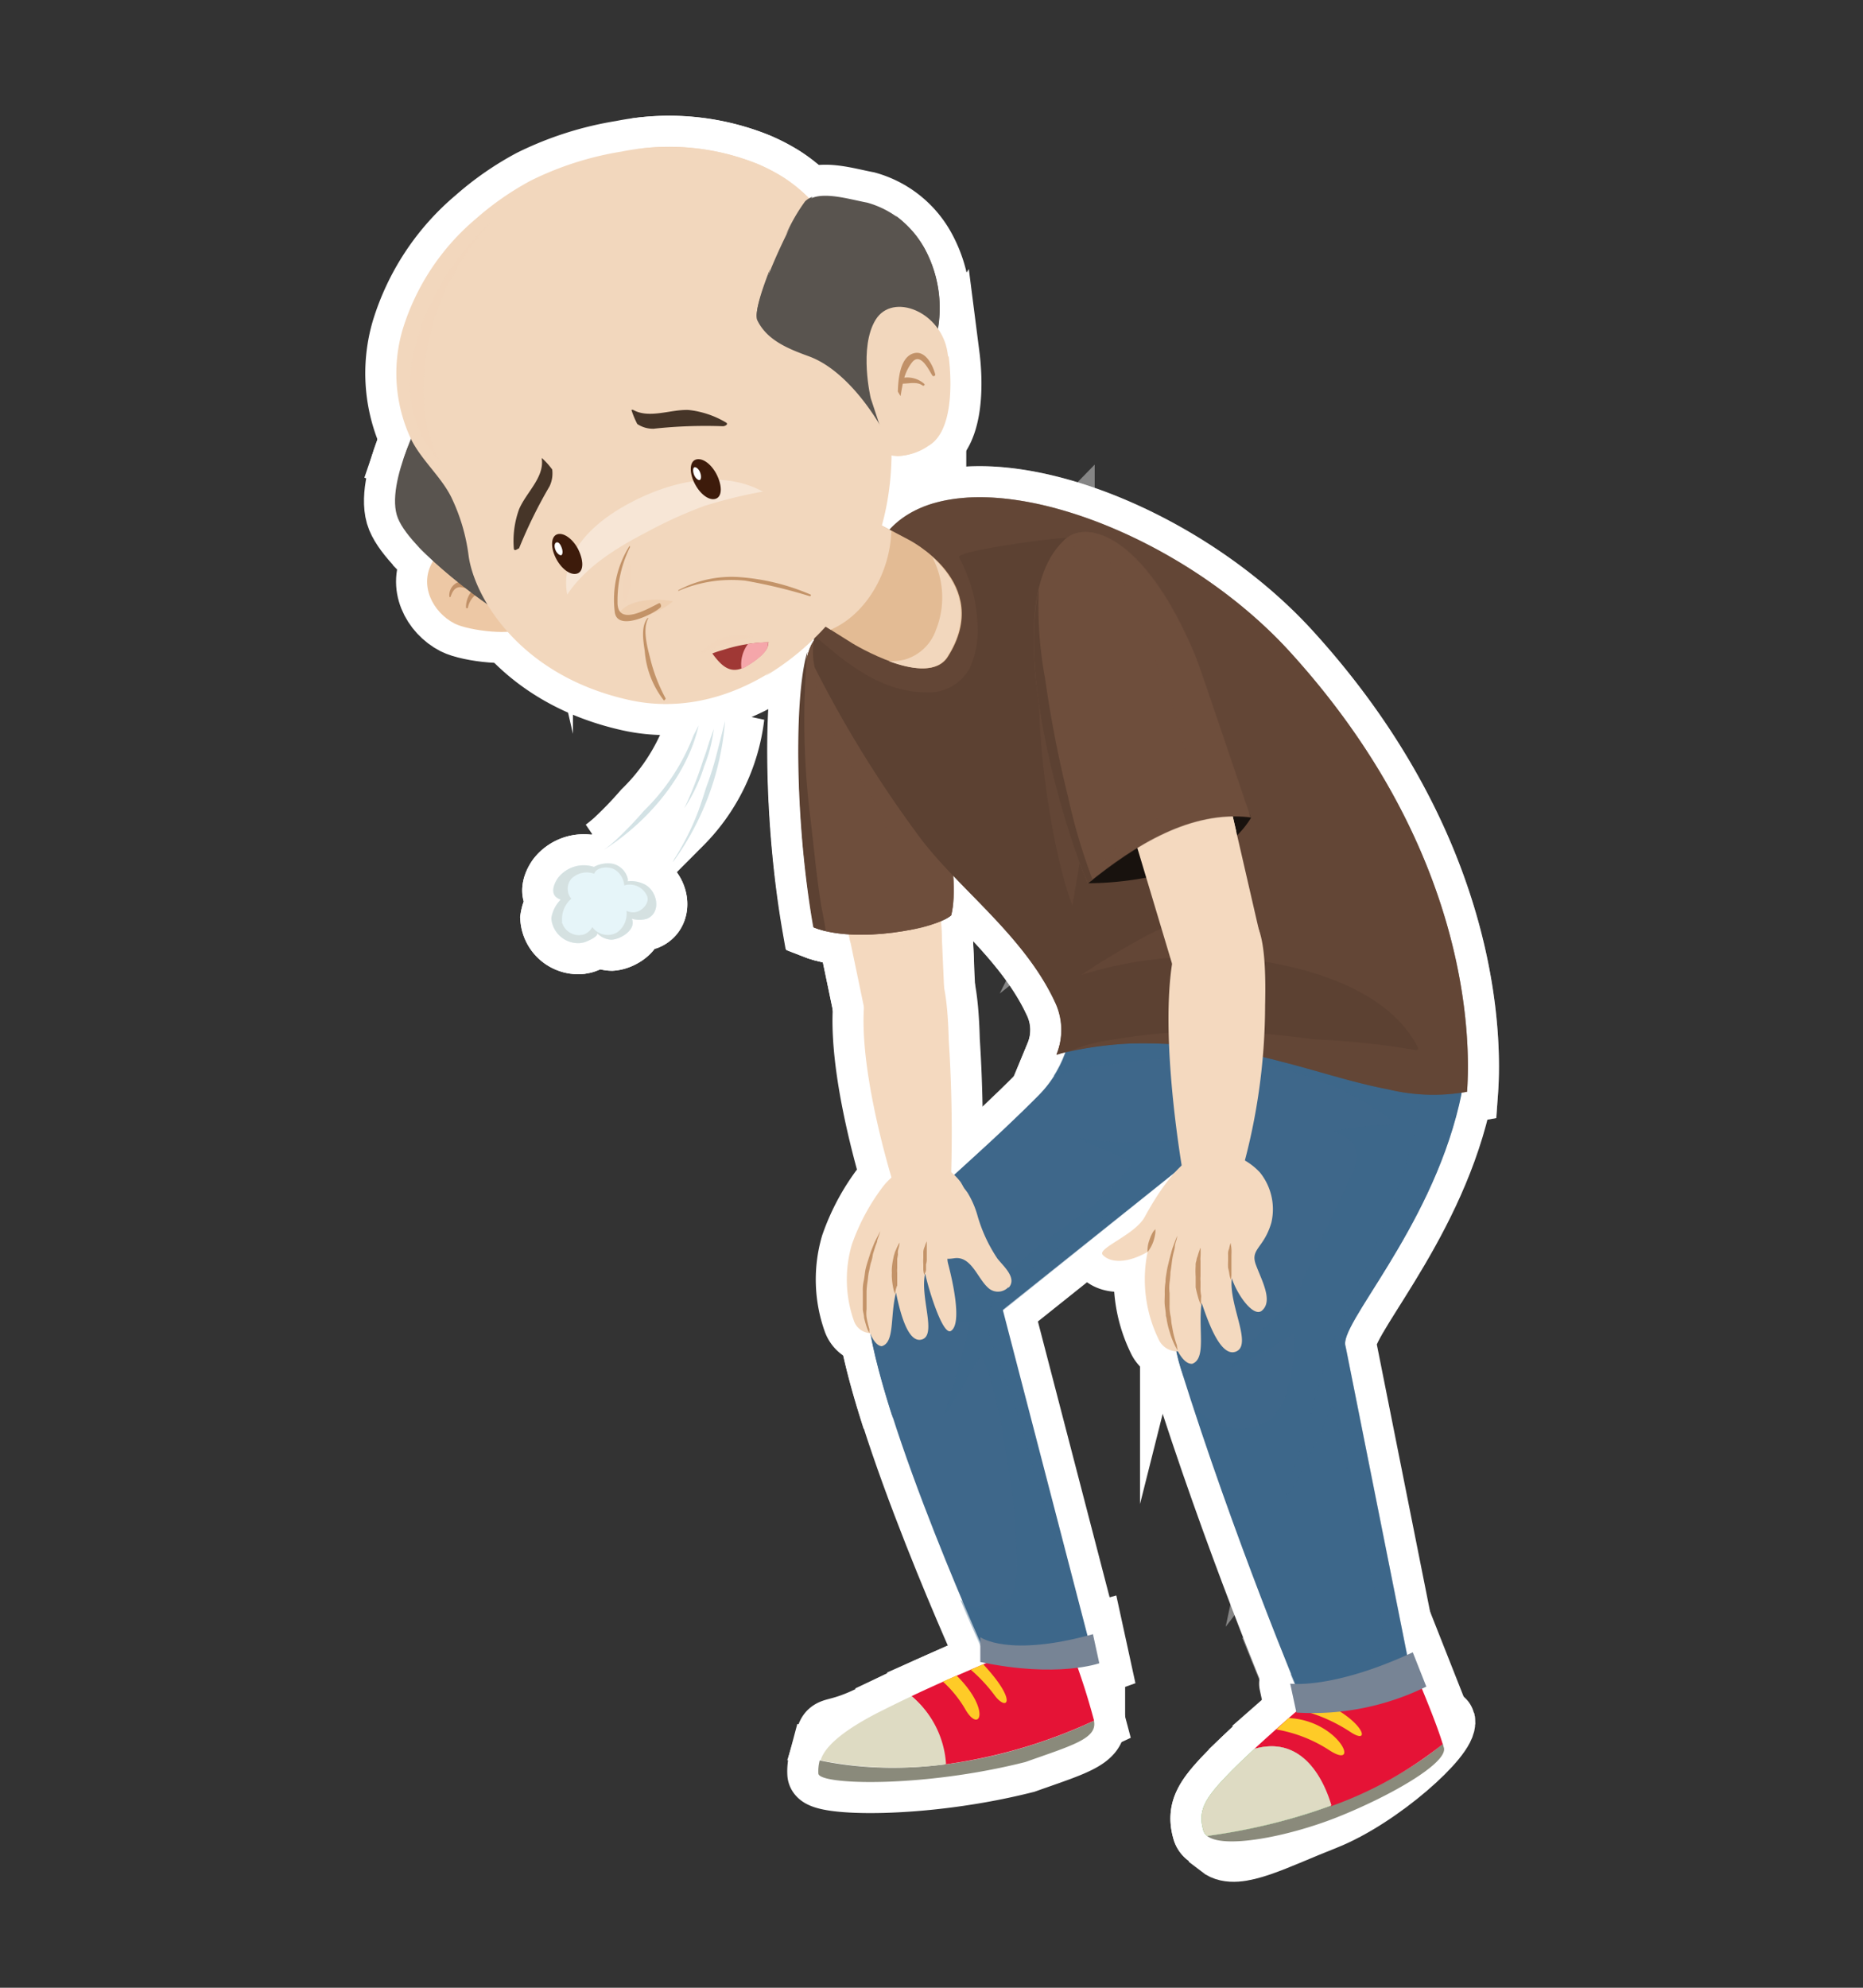 <svg id="Layer_1" data-name="Layer 1" xmlns="http://www.w3.org/2000/svg" xmlns:xlink="http://www.w3.org/1999/xlink" viewBox="0 0 150 160"><rect x="0" y="0" width="150" height="160" fill="#333333" stroke="none"/><defs><style>.cls-1,.cls-21,.cls-30,.cls-50{fill:#edc8a5;}.cls-1,.cls-10,.cls-11,.cls-12,.cls-13,.cls-14,.cls-15,.cls-16,.cls-17,.cls-18,.cls-19,.cls-2,.cls-20,.cls-21,.cls-22,.cls-23,.cls-24,.cls-25,.cls-26,.cls-27,.cls-28,.cls-29,.cls-3,.cls-4,.cls-5,.cls-6,.cls-7,.cls-8,.cls-9{stroke:#fff;stroke-miterlimit:10;stroke-width:5px;}.cls-2,.cls-31{fill:#c19168;}.cls-3,.cls-32{fill:#59544f;}.cls-33,.cls-4{fill:#f4d9bf;}.cls-34,.cls-36,.cls-5,.cls-7{fill:#6e4e3c;}.cls-35,.cls-6{fill:#5c4132;}.cls-14,.cls-36,.cls-43,.cls-7{opacity:0.4;}.cls-14,.cls-19,.cls-21,.cls-36,.cls-43,.cls-48,.cls-50,.cls-7{isolation:isolate;}.cls-37,.cls-8{fill:#8a8a7b;}.cls-38,.cls-9{fill:#e51336;}.cls-10,.cls-39{fill:#dedbc3;}.cls-11,.cls-40{fill:#fecb27;}.cls-12,.cls-41{fill:#5bb354;}.cls-13,.cls-14,.cls-42,.cls-43{fill:#3e678a;}.cls-15,.cls-44{fill:#778495;}.cls-16,.cls-45{fill:#18120e;}.cls-17,.cls-46{fill:#e3bb94;}.cls-18,.cls-19,.cls-47,.cls-48{fill:#f2d7bd;}.cls-19,.cls-21,.cls-48,.cls-50{opacity:0.5;}.cls-20{fill:url(#linear-gradient);}.cls-22,.cls-51{fill:#3d1b0b;}.cls-23,.cls-49,.cls-52{fill:#fff;}.cls-24,.cls-53{fill:#463528;}.cls-25,.cls-54{fill:#c39368;}.cls-26,.cls-55{fill:#d3e2e5;}.cls-27,.cls-56{fill:#e6f5f9;}.cls-28,.cls-57{fill:#d5e1e1;}.cls-29,.cls-59{fill:#f5a6aa;}.cls-49{opacity:0.38;}.cls-58{fill:#a03835;}</style><linearGradient id="linear-gradient" x1="47.29" y1="127.42" x2="54.24" y2="117.27" gradientTransform="matrix(1, 0, 0, -1, 0, 162)" gradientUnits="userSpaceOnUse"><stop offset="0.34" stop-color="#f9cbc0"/><stop offset="0.94" stop-color="#fff"/></linearGradient></defs><g id="Layer_10" data-name="Layer 10"><path class="cls-1" d="M39,45.13s-3-1.84-4.15.06,0,4.1,1.75,5c1.18.6,4.88,1,5.39.33S39,45.13,39,45.13Z"/><path class="cls-2" d="M39,47.64a4.19,4.19,0,0,0-1.23-.75A1.12,1.12,0,0,0,36.18,48c0,.08.09.1.11,0,.14-.38.32-.74.78-.74a2.07,2.07,0,0,1,.92.32,2,2,0,0,0-.47,1.3c0,.09.14.14.16,0a1.79,1.79,0,0,1,.74-1.1l.47.33c.22.17.45.45.73.5a.17.17,0,0,0,.19-.14v-.06C39.68,48.13,39.23,47.84,39,47.64Z"/><path class="cls-3" d="M34.34,32.72s-3.45,6.18-2.3,9S39.76,49,39.76,49,38.85,38.61,34.34,32.72Z"/><path class="cls-3" d="M34.34,32.72a28.1,28.1,0,0,0-1.84,4.21c1.14.41,2,2.2,2.34,3.09a16.21,16.21,0,0,1,1,2.94,4.77,4.77,0,0,1,.2,1.95.16.16,0,0,1-.19.11h0a4.47,4.47,0,0,1-2.43-1.28A42.5,42.5,0,0,0,39.77,49S38.85,38.61,34.34,32.72Z"/><polygon class="cls-4" points="76.02 79.67 75.32 64.02 66.01 64.02 69.57 81.1 76.02 79.67"/><path class="cls-4" d="M72.36,76.2a12.84,12.84,0,0,0,3.48-.55L75.32,64H66l2.47,11.86A11.8,11.8,0,0,0,72.36,76.2Z"/><path class="cls-5" d="M65.53,74.66C63.8,65,64,53.13,65.61,51.47c4,2.18,4.88,4.87,8.3,8.79,1.64,2,3.5,10.15,2.67,13.42C75.42,74.74,68.94,76,65.53,74.66Z"/><path class="cls-5" d="M65.53,74.66C63.8,65,64,53.13,65.61,51.47c4,2.18,4.88,4.87,8.3,8.79,1.64,2,3.5,10.15,2.67,13.42C75.42,74.74,68.94,76,65.53,74.66Z"/><path class="cls-6" d="M66.14,73c-.41-2.43-.61-4.89-.92-7.38A63.42,63.42,0,0,1,65,52.48C63.93,56,64,66.17,65.48,74.62a6.45,6.45,0,0,0,1,.32C66.41,74.32,66.26,73.67,66.14,73Z"/><path class="cls-7" d="M74,60.26c-3.46-3.92-4.36-6.61-8.3-8.79a1.72,1.72,0,0,0-.36.57,13.42,13.42,0,0,0,.48,3.57,22.84,22.84,0,0,0,3.11,6.58A29.05,29.05,0,0,1,71,65.57c.54,1.12,1.6,7.39,2.13,9.3a8.59,8.59,0,0,0,3.47-1.19C77.44,70.44,75.59,62.22,74,60.26Z"/><path class="cls-8" d="M88.09,138.5v.07c.23,1.38-1.75,1.92-5.53,3.26-8.31,2.1-16.67,1.85-16.67.92A3.4,3.4,0,0,1,66,141.7C75.92,143.78,85.33,139.82,88.09,138.5Z"/><path class="cls-9" d="M73.39,136.53c4.1-1.94,8.09-3.5,8.09-3.5h4.85a55.28,55.28,0,0,1,1.76,5.47,41.56,41.56,0,0,1-12,3.52A7.8,7.8,0,0,0,73.39,136.53Z"/><path class="cls-10" d="M70.64,137.88c.92-.46,1.84-.92,2.76-1.35A7.75,7.75,0,0,1,76.17,142c-3.36.46-6.24-1.57-9.57-2.23C66.87,138.9,67.32,139.6,70.64,137.88Z"/><path class="cls-11" d="M80.08,136.46a12.48,12.48,0,0,0-1.92-2.06l1-.44C82,137,81.06,137.79,80.08,136.46Z"/><path class="cls-11" d="M77.77,137.67a9.36,9.36,0,0,0-1.85-2.31l1.1-.49C79.79,137.61,78.91,139.55,77.77,137.67Z"/><path class="cls-8" d="M113.71,139.11c0,.13,2.55-.7,2.57-.61.28,1.23-5.17,6.16-9.58,7.91-4,1.57-7.14,3.29-8.48,2.24C98.22,147.12,111.48,141,113.71,139.11Z"/><path class="cls-12" d="M99.15,142.55c.51-.52,1.16-1.13,1.85-1.78,4.07-1.16,5.72,2.9,6.2,4.55a47.34,47.34,0,0,1-10,2.46.79.79,0,0,1-.31-.43C96.4,145.66,97.07,144.67,99.15,142.55Z"/><path class="cls-10" d="M99.15,142.55c.51-.52,1.16-1.13,1.85-1.78,4.07-1.16,5.72,2.9,6.2,4.55a47.34,47.34,0,0,1-10,2.46.79.79,0,0,1-.31-.43C96.4,145.66,97.07,144.67,99.15,142.55Z"/><path class="cls-11" d="M107.09,140.92a11.3,11.3,0,0,0-4.33-1.71l1-.92C107.79,138.48,109.59,142.5,107.09,140.92Z"/><path class="cls-11" d="M108.77,139.44a13,13,0,0,0-4.26-1.84l1.06-.93C109.62,138.07,110.59,140.61,108.77,139.44Z"/><path class="cls-13" d="M115.74,77.26s3.46,4.45,1.74,11.68c-2.42,10.21-9.77,17.75-9.14,19.45l5.15,25.83-8.79,2.34S99.41,124,95.05,110.1c-1.85-6,.92-11,1.13-17L80.74,105.43l7,26.92s-5.72,1.27-8.51.52c0,0-9.86-21.82-9.46-29,.25-4.33,6.52-8.31,13.84-15.69C88.33,83.44,85.74,76,85.74,76S115.41,77,115.74,77.26Z"/><path class="cls-13" d="M71.46,112a43.83,43.83,0,0,1-.93-7A7.4,7.4,0,0,1,72,100.64c2.07-2.91,5.15-4.9,7.77-7.24A50.93,50.93,0,0,1,85,89c1.55-1.06,3.34-1,5.11-1.27a8.17,8.17,0,0,0-3.59-.57c-.12,0-.24-.07-.2-.19,1.28-3.53.31-7.38-.35-11h-.17s2.59,7.49-2.16,12.27C76.31,95.63,70,99.61,69.77,103.93c-.13,2.32.81,6.17,2.15,10.32C71.74,113.5,71.6,112.75,71.46,112Z"/><path class="cls-13" d="M95.11,105.69a26.78,26.78,0,0,1,1.53-8.13,50.72,50.72,0,0,1,3.21-6.27c-1.59,1.17-2.61,3-3.69,4.62l-.27.4c-.76,4.7-2.35,8.93-.8,13.84.07.22.14.43.21.66A32.44,32.44,0,0,1,95.11,105.69Z"/><path class="cls-14" d="M115.74,77.26c-.07,0-1.27-.13-3.14-.23a25.34,25.34,0,0,1,1.85,8.09c.2,4.17-.93,8-2.4,11.88-.8,2.08-1.68,4.14-2.59,6.18a56.93,56.93,0,0,0-2.64,6.17c-.65,2-1.14,4-1.7,6s-1.31,3.53-1.7,5.36a13.23,13.23,0,0,0,1.74-3,37.68,37.68,0,0,0,2-4.38c0-.14.27-.18.31,0,.7,4,1.67,7.91,2.58,11.86.44,1.85.93,3.76,1.23,5.66a2.29,2.29,0,0,1-.54,2.18,9,9,0,0,1-6.28,1.77l-.57-.06c.48,1.19.76,1.84.76,1.84l8.79-2.34-5.15-25.83c-.63-1.7,6.72-9.23,9.14-19.45C119.2,81.73,115.74,77.26,115.74,77.26Z"/><path class="cls-15" d="M113.75,133l1.09,2.76a20.77,20.77,0,0,1-10.46,2.09l-.5-2.33S107.29,136,113.75,133Z"/><path class="cls-15" d="M88,131.54l.51,2.34s-3.35,1.21-9.58-.1l0-2S81.16,133.44,88,131.54Z"/><path class="cls-6" d="M85.06,84.89l.8-.2A29.73,29.73,0,0,1,90.92,84a42.84,42.84,0,0,1,12.24,1.45c2.87.72,5.69,1.68,8.59,2.23a15.38,15.38,0,0,0,6.37.2c.3-4.12.29-19.51-14.37-35.53-10-10.87-28.25-16.53-32.93-8.64,0,0-6.35,4.8-5.23,10a94.39,94.39,0,0,0,8.58,13.84c3.1,4.06,8.3,7.81,10.76,13.1A5.22,5.22,0,0,1,85.06,84.89Z"/><path class="cls-6" d="M85.06,84.89l.28-.06a7.08,7.08,0,0,0,.58-3.21c-.18-2.43-2.38-4.35-3.6-6.33a.18.18,0,0,1,.07-.23.2.2,0,0,1,.17,0,12.83,12.83,0,0,0,4.61,1.84A58.29,58.29,0,0,1,72.84,63.66a55.43,55.43,0,0,1-5.53-8.38,16,16,0,0,1-1.57-4.55,6.26,6.26,0,0,0-.1,3,93.55,93.55,0,0,0,8.58,13.84c3.1,4.06,8.3,7.81,10.75,13.1A5.22,5.22,0,0,1,85.06,84.89Z"/><path class="cls-7" d="M103.75,52.36c-10-10.88-28.25-16.54-32.93-8.65,0,0-4.41,3.34-5.23,7.46,2.55,2.23,5.38,4.54,8.93,4.55a3.73,3.73,0,0,0,3.55-1.93A7.37,7.37,0,0,0,78.69,50a12.2,12.2,0,0,0-1.48-5.14c-.28-.52,8.25-1.68,9-1.57a.17.17,0,0,1,.1.21v0c-2.28,4.33-2.77,9.12-2.62,13.95.1,4.16,1.16,11.49,2.65,15.44C87,69.23,89.26,54.25,91,56.05a23,23,0,0,1,4.32,7.18c1.27,3.24,2,6.64,3.29,9.89,0,.12-.08.22-.19.2-1.29-.26-2.67.44-3.83.93a28.37,28.37,0,0,0-3.13,1.54c-1.5.83-3,1.75-4.39,2.68a32.34,32.34,0,0,1,15.81-.87c4.12.81,9.23,2.68,11.27,6.69a.16.16,0,0,1-.07.23.14.14,0,0,1-.11,0,65.26,65.26,0,0,0-8.15-.86A72.31,72.31,0,0,0,97.61,83a49.13,49.13,0,0,0-8.47.76,12.16,12.16,0,0,0-3,.85A30.93,30.93,0,0,1,90.92,84a42.84,42.84,0,0,1,12.24,1.45c2.87.72,5.69,1.68,8.59,2.23a15.38,15.38,0,0,0,6.37.2C118.42,83.77,118.41,68.38,103.75,52.36Z"/><path class="cls-16" d="M88.41,69.88l-.8,1.21s9.74.22,13.11-5.25c0,0-.48-2.56-5.7-1.59A8.69,8.69,0,0,0,88.41,69.88Z"/><path class="cls-17" d="M65.77,39.55l7.33,3.86s7,3.48,3.22,9.45c-1.64,2.62-7.68-1.07-7.68-1.07l-7.56-4.74Z"/><path class="cls-18" d="M71.77,42.73l-6-3.18-4.69,7.5,5.8,3.64C69.81,49.42,71.67,46,71.77,42.73Z"/><path class="cls-18" d="M75.05,44.82a7,7,0,0,1,.31,5.88,3.77,3.77,0,0,1-2.44,2.37,4.41,4.41,0,0,1-1.35.15c1.77.66,3.84,1,4.7-.36C78.62,49.13,76.76,46.36,75.05,44.82Z"/><path class="cls-18" d="M61,13.2a19.24,19.24,0,0,0-10.95-1,25.5,25.5,0,0,0-7.3,2.33,23.28,23.28,0,0,0-4.42,3.07,18.88,18.88,0,0,0-5.91,8.92,12.46,12.46,0,0,0,.71,8.9c.85,1.65,2.36,2.94,3.18,4.55a15.22,15.22,0,0,1,1.42,4.76c.44,3.24,4,9.61,12.86,11.6,7.84,1.78,15.68-3.69,19.16-10.95,3.22-6.76,2.07-14.16-.21-21a33.06,33.06,0,0,0-2.4-5.73,12.36,12.36,0,0,0-4.07-4.37A14.47,14.47,0,0,0,61,13.2Z"/><path class="cls-19" d="M50.29,48.6a5,5,0,0,0,.36-3.5A6,6,0,0,0,50.29,48.6Z"/><path class="cls-19" d="M34.61,24.6c-1.92,4-2.5,9.06.72,12.38a10.18,10.18,0,0,1-1.17-4.51,18.59,18.59,0,0,1,.77-6.67,20.73,20.73,0,0,1,4.7-8A21.31,21.31,0,0,0,34.61,24.6Z"/><path class="cls-18" d="M54.46,33.11c-1.35-.1-2.73.2-4-.28.11.84.34,1.73,1.41,1.76a20.51,20.51,0,0,0,2.22-.13,22.49,22.49,0,0,1,4.34-.15C57.47,33.33,55.69,33.19,54.46,33.11Z"/><path class="cls-18" d="M45.7,36.22a15.17,15.17,0,0,1,.19,2C46.19,37.54,46.4,36.45,45.7,36.22Z"/><path class="cls-20" d="M50.49,40.61c-2.77,1.51-5.43,4-4.82,7.25,1.52-2.29,4.07-3.82,6.46-5.06a35.67,35.67,0,0,1,4.54-2.06,37,37,0,0,1,4.75-1.17C58,37.71,53.72,38.83,50.49,40.61Z"/><path class="cls-18" d="M49.11,33.16c-.07.5-.16,1.2.17,1.46a1.75,1.75,0,0,0,1.47.28A12.85,12.85,0,0,0,49.11,33.16Z"/><path class="cls-18" d="M43,35.75a5.31,5.31,0,0,1-.65,4.13c-.5,1-1.34,2.77-.7,3.86a18.69,18.69,0,0,1,2.1-3.69,3.54,3.54,0,0,0,1-2.7A2.12,2.12,0,0,0,43,35.75Z"/><path class="cls-18" d="M56.88,47a16.07,16.07,0,0,1,2.56.58,22.71,22.71,0,0,0,5.93.58A10.22,10.22,0,0,0,60,46.54,11,11,0,0,0,56.88,47Z"/><path class="cls-18" d="M69.58,24.4a33.49,33.49,0,0,0-2.4-5.74,12.41,12.41,0,0,0-4.07-4.36A14.64,14.64,0,0,0,61,13.2,18.93,18.93,0,0,0,51.25,12a15.87,15.87,0,0,1,5.61.59,7.38,7.38,0,0,1,4,2.61c1.51,2.42-.37,5.16-1.15,7.49-.46,1.4-.73,3.09.37,4.29,1.33,1.46,3.41,1.73,5,2.86,7.17,5.19,4.7,16-.46,21.72a23.58,23.58,0,0,1-3,2.86,21.27,21.27,0,0,0,8.24-9C73,38.65,71.86,31.25,69.58,24.4Z"/><path class="cls-21" d="M49.69,49.76a6.1,6.1,0,0,0,4.49-1.35C52.66,48.07,50,48.31,49.69,49.76Z"/><path class="cls-22" d="M57.67,38.13c.48.92.49,1.79,0,2s-1.21-.25-1.69-1.12-.49-1.79,0-2S57.2,37.26,57.67,38.13Z"/><path class="cls-23" d="M56.36,38c.12.29.1.56,0,.63s-.35-.1-.47-.39-.1-.55,0-.62S56.24,37.71,56.36,38Z"/><path class="cls-22" d="M46.52,44.15c.48.93.49,1.79,0,2s-1.23-.25-1.71-1.12-.48-1.78,0-2S46.05,43.29,46.52,44.15Z"/><path class="cls-23" d="M45.21,44.05c.12.28.1.56,0,.63s-.36-.11-.48-.39-.1-.55.05-.62S45.09,43.74,45.21,44.05Z"/><path class="cls-24" d="M58.44,34a7.44,7.44,0,0,0-3-1c-1.43-.06-3.15.72-4.45,0a.2.2,0,0,0-.15,0,7.47,7.47,0,0,0,.47,1.13,2.28,2.28,0,0,0,1.31.38,38.7,38.7,0,0,1,5.59-.2C58.32,34.32,58.72,34.16,58.44,34Z"/><path class="cls-24" d="M41.37,44.14A7.48,7.48,0,0,1,41.79,41c.55-1.32,2-2.53,1.84-4a.29.29,0,0,1,0-.13,6,6,0,0,1,.83.92,2.41,2.41,0,0,1-.21,1.35,38.5,38.5,0,0,0-2.46,5C41.7,44.15,41.39,44.44,41.37,44.14Z"/><path class="cls-25" d="M50.69,43.94a8.07,8.07,0,0,0-1.19,5.33c.2,1.61,3.17.14,3.69-.39.08-.09,0-.38-.14-.32-.92.45-3.35,1.91-3.33-.09a9.7,9.7,0,0,1,1-4.42S50.72,43.91,50.69,43.94Z"/><path class="cls-4" d="M70.08,78.45a3.13,3.13,0,0,1,4.11-1.6l.2.1c.92.52,1.85.92,2,6.79a115.45,115.45,0,0,1,.13,12.48L72.15,96S68.08,83.53,70.08,78.45Z"/><path class="cls-4" d="M77.34,95.14a5,5,0,0,0-1.84-1.48,2.86,2.86,0,0,0-1.42-.11,5.71,5.71,0,0,0-2.9,1.85,16.93,16.93,0,0,0-2.6,4.8,10,10,0,0,0,.17,6.11,1.47,1.47,0,0,0,1.31,1s.36,1,.93,1.05c1.07-.3.66-2.4,1.15-4.31.22,1,.84,4.13,2.08,3.77s-.17-3.41.27-5.31c.26,1.24,1.43,5.08,2.09,4.61.92-.62.07-4.21-.24-5.39s.69-1.1,1.45-2.9A4.31,4.31,0,0,0,77.34,95.14Z"/><path class="cls-25" d="M70,107.31a3.3,3.3,0,0,1-.16-.33,7.45,7.45,0,0,1-.27-.92c0-.22-.08-.43-.1-.64v-.73q0-.39,0-.78a3.1,3.1,0,0,1,.07-.79c.06-.27.08-.53.12-.79s.12-.51.19-.75l.22-.69c.07-.21.16-.42.23-.6s.14-.34.22-.5l.2-.38.16-.32-.11.35-.14.39c0,.15-.1.33-.16.52l-.19.61a3.11,3.11,0,0,1-.16.69c-.07.24-.1.48-.16.73s-.07.52-.11.78a6.94,6.94,0,0,0-.08.77c0,.26,0,.51,0,.76v.7a2.68,2.68,0,0,0,0,.64A9.3,9.3,0,0,0,70,107,2.17,2.17,0,0,0,70,107.31Z"/><path class="cls-25" d="M72.07,104.18,72,104a4.15,4.15,0,0,1-.11-.48,5.25,5.25,0,0,1-.08-.68,2.41,2.41,0,0,1,0-.38,2.67,2.67,0,0,1,0-.4,5.39,5.39,0,0,1,.12-.79,1.64,1.64,0,0,1,.09-.35,1.21,1.21,0,0,1,.11-.3,4.2,4.2,0,0,1,.3-.6c0,.22-.08.43-.13.65a1.61,1.61,0,0,0,0,.31l-.06.35v.75a2.54,2.54,0,0,0,0,.39v1A2,2,0,0,0,72.07,104.18Z"/><path class="cls-25" d="M74.42,102.62a2,2,0,0,1-.08-.43v-.43a4.34,4.34,0,0,1,0-.51l0-.5a1.29,1.29,0,0,1,.12-.42,2.05,2.05,0,0,1,.16-.41v1.36a1.38,1.38,0,0,1-.06.49c0,.15,0,.3,0,.43S74.47,102.48,74.42,102.62Z"/><path class="cls-4" d="M80.31,101.31a12.19,12.19,0,0,1-1.62-3.51A7.34,7.34,0,0,0,77.9,96a6.29,6.29,0,0,0-.79-.92s.09-.13,0-.16a.84.84,0,0,0-.27-.08l-.1-.06h0v.06c-1.2.07-1.42,4-1.42,4.67a2.45,2.45,0,0,0,.4,1.54c.26.36.76.28,1.12.23,1.35-.19,1.85,1.58,2.69,2.35a1.16,1.16,0,0,0,1.64,0l.06,0C81.9,102.86,80.78,101.91,80.31,101.31Z"/><polygon class="cls-4" points="101.45 75.24 98.35 61.78 90 63.01 94.37 77.58 101.45 75.24"/><path class="cls-4" d="M96.13,67.45a14.54,14.54,0,0,1,3.4-.55l-1.18-5.12L90.05,63l2,6.7A8.48,8.48,0,0,1,96.13,67.45Z"/><path class="cls-4" d="M95.15,74.7c.69-.59,3-2.59,4.87-1.42,1,.62,2,1.1,1.84,7.63a49.58,49.58,0,0,1-2,13.84H95.3S92.66,80.22,95.15,74.7Z"/><path class="cls-4" d="M88.78,101c.45.52,1.69.86,3.62-.23a11,11,0,0,0,.87,7,1.64,1.64,0,0,0,1.57,1s.53,1.09,1.17,1c1.14-.45.44-2.77.74-4.89.37,1,1.43,4.46,2.77,3.91s-.6-3.74-.34-5.9c.44,1.36,1.75,3.17,2.42,2.61.92-.78,0-2.4-.48-3.69s.63-1.31,1.24-3.38a4.72,4.72,0,0,0-.92-4.06,5.17,5.17,0,0,0-4.66-1.57c-.57.13-2.27.86-4.61,5.15C91.38,99.4,88.34,100.47,88.78,101Z"/><path class="cls-25" d="M94.84,108.74a4,4,0,0,1-.2-.35,7.12,7.12,0,0,1-.41-1c-.06-.22-.14-.44-.2-.7l-.08-.38a2,2,0,0,0-.08-.4c0-.28-.06-.57-.09-.86s0-.59,0-.92a4.85,4.85,0,0,1,.06-.93c0-.33.06-.58.1-.85s.11-.54.17-.79.12-.48.18-.69a5.58,5.58,0,0,1,.18-.58l.16-.43.15-.38a1.43,1.43,0,0,1-.08.39,2.27,2.27,0,0,0-.11.46c0,.17-.07.37-.12.59s-.09.45-.12.69-.06.51-.11.78a8.15,8.15,0,0,1-.07.84,3.54,3.54,0,0,0,0,.86V105a3.91,3.91,0,0,0,.06.84c.07.26.06.52.11.77s.08.46.13.69a8.54,8.54,0,0,0,.29,1A1.61,1.61,0,0,0,94.84,108.74Z"/><path class="cls-25" d="M96.71,105.05a1.51,1.51,0,0,1-.09-.18,3.39,3.39,0,0,1-.17-.51c-.07-.24-.13-.49-.18-.74l0-.42v-.45a6.32,6.32,0,0,1,0-.87.89.89,0,0,1,.06-.4,1.06,1.06,0,0,1,.09-.35,5.78,5.78,0,0,1,.24-.7,6.11,6.11,0,0,1,0,.73,2,2,0,0,0,0,.35v1.22a3.08,3.08,0,0,0,0,.43v.42a2.88,2.88,0,0,0,.06.74C96.68,104.75,96.71,105.05,96.71,105.05Z"/><path class="cls-25" d="M99.11,103a1.86,1.86,0,0,1-.13-.46,3.44,3.44,0,0,0-.1-.48,5.23,5.23,0,0,1,0-.56V101a.94.94,0,0,1,.08-.48,4.05,4.05,0,0,1,.12-.47,4,4,0,0,1,.07.48,3.84,3.84,0,0,1,0,.48v1.57A2.59,2.59,0,0,1,99.11,103Z"/><path class="cls-25" d="M92.4,100.77a1.6,1.6,0,0,1,0-.31,2.44,2.44,0,0,1,.15-.66,3.33,3.33,0,0,1,.27-.61,1.57,1.57,0,0,1,.2-.25,1.71,1.71,0,0,1,0,.32,3.61,3.61,0,0,1-.15.65,2.84,2.84,0,0,1-.29.61A1.44,1.44,0,0,1,92.4,100.77Z"/><path class="cls-5" d="M87.61,71.08c-.29,0-8.25-21.54-2-27.53,1.66-1.84,6.45-.72,10.62,9.23.47,1.14,3.64,10.7,4.46,13C95.89,65.2,91.41,68,87.61,71.08Z"/><path class="cls-6" d="M86,64.16a93,93,0,0,1-1.85-9.52,31.51,31.51,0,0,1-.51-7.19c-1.94,8.41,3.69,23.67,4,23.63l.33-.27A46.83,46.83,0,0,1,86,64.16Z"/><path class="cls-7" d="M96.26,52.78c-4.12-10-9-11.07-10.62-9.23A6.85,6.85,0,0,0,84,46.32a7.89,7.89,0,0,1,.44-.81,3.06,3.06,0,0,1,2.52-1.58,3.6,3.6,0,0,1,2.71,1.72,16.17,16.17,0,0,1,1.9,3.84c.59,1.6,1.22,3.18,1.85,4.77a42.62,42.62,0,0,1,2.3,7.38c.22,1.17.48,2.56-.66,3.33a15.37,15.37,0,0,1-1.92.92,13.56,13.56,0,0,0-2.48,1.62,10,10,0,0,0-2.83,3.43c3.77-3,8.19-5.73,12.91-5.11C99.91,63.48,96.73,53.92,96.26,52.78Z"/><path class="cls-3" d="M74.44,20a7.55,7.55,0,0,0-4.62-3.69c-1.57-.29-4-1.08-5,0s-4.38,8.4-3.85,9.46c.79,1.65,2.57,2.33,4.18,2.92,2.91,1.07,5.49,4.74,6.67,7.38.08.17,3.69-9.55,3.69-9.64A10,10,0,0,0,74.44,20Z"/><path class="cls-18" d="M71.61,36.61s1.07.5,3.12-.74,1.84-5.66,1.56-7.5c-.5-3.29-4.42-4.86-5.79-2.63s-.39,6.32-.39,6.32Z"/><path class="cls-18" d="M76.08,29a.15.15,0,0,1-.23,0c-.56-.45-1.39-1.43-2.22-1.18A2.57,2.57,0,0,0,72,29.73a5.29,5.29,0,0,0,.39,3.77c.29.62,1,1.84.59,2.52a1.73,1.73,0,0,1-.85.68,4.48,4.48,0,0,0,2.65-.83c2-1.17,1.85-5.27,1.6-7.22A1.85,1.85,0,0,1,76.08,29Z"/><path class="cls-2" d="M75.3,30.14c-.17-.7-.76-1.91-1.66-1.72-1.11.23-1.32,1.91-1.35,3.1.07.12.14.24.22.36q.08-.49.18-1c.52,0,1.14-.18,1.59.15.09.07.21-.05.14-.13a2.06,2.06,0,0,0-1.61-.5,3.64,3.64,0,0,1,.63-1.24c.67-.83,1.34.61,1.63,1.07a.13.13,0,0,0,.23-.1Z"/><path class="cls-26" d="M55,66.05a14.54,14.54,0,0,0,1.9-2.91c.22-.46.43-.92.62-1.4a15.2,15.2,0,0,0,.92-2.27c.21-.61.42-1.23.61-1.83a14.74,14.74,0,0,1-4.2,8.67A1.35,1.35,0,0,1,55,66.05Z"/><path class="cls-26" d="M56.61,61.2c.18-.48.35-1,.49-1.47l.37-1.06a11.59,11.59,0,0,1-.77,3,13.32,13.32,0,0,1-1.6,3.39A32,32,0,0,0,56.61,61.2Z"/><path class="cls-26" d="M49.55,67.65a30.31,30.31,0,0,0,2.29-2.38,16.94,16.94,0,0,0,4-6.08l.41-.79c-.92,4.06-4.1,7.77-7.62,10A10.53,10.53,0,0,0,49.55,67.65Z"/><path class="cls-27" d="M46.94,75.87c.14,0,1.34-.49,1.12-.78a1.67,1.67,0,0,0,1.19.55c.82-.06,2-.86,1.62-1.69a2.15,2.15,0,0,0,1.23,0c1.21-.52.81-2.35-.3-2.81a2.37,2.37,0,0,0-1.26-.2,1,1,0,0,0,0-.24,1.64,1.64,0,0,0-1.2-1.17,2.36,2.36,0,0,0-1.52.25,2.63,2.63,0,0,0-2.88.87c-.35.49-.71,1.37.08,1.71l.12.06a2.76,2.76,0,0,0-.75,1.49,2.17,2.17,0,0,0,2.34,2Z"/><path class="cls-28" d="M46.94,75.87c.14,0,1.34-.49,1.12-.78a1.67,1.67,0,0,0,1.19.55c.82-.06,2-.86,1.62-1.69a2.15,2.15,0,0,0,1.23,0c1.21-.52.81-2.35-.3-2.81a2.37,2.37,0,0,0-1.26-.2,1,1,0,0,0,0-.24,1.64,1.64,0,0,0-1.2-1.17,2.36,2.36,0,0,0-1.52.25,2.63,2.63,0,0,0-2.88.87c-.35.49-.71,1.37.08,1.71l.12.06a2.76,2.76,0,0,0-.75,1.49,2.17,2.17,0,0,0,2.34,2Zm-1.68-1.69A2.15,2.15,0,0,1,46,72.34a1.24,1.24,0,0,1,0-1.6,1.76,1.76,0,0,1,1.84-.41c.21-.58,1.25-.64,1.74-.28a1.67,1.67,0,0,1,.68,1.22,1.53,1.53,0,0,1,1.84.85c.21.51-.29,1.07-.74,1.25a1.18,1.18,0,0,1-.92-.06,1.85,1.85,0,0,1-.75,1.74,1.52,1.52,0,0,1-2-.43,1.24,1.24,0,0,1-.69.6,1.43,1.43,0,0,1-1.76-1A.19.19,0,0,1,45.26,74.18Z"/><path class="cls-25" d="M65.29,47.87a17.74,17.74,0,0,0-5.82-1.42,9.1,9.1,0,0,0-4.86,1.06v.06A10.75,10.75,0,0,1,60,46.74,41.24,41.24,0,0,1,65.23,48S65.32,47.9,65.29,47.87Z"/><path class="cls-29" d="M61.89,51.7a9.34,9.34,0,0,0-1.67.14,2.73,2.73,0,0,0-.52,2,2.22,2.22,0,0,0,.41-.2c.38-.22,1.85-1.14,1.72-1.85A.12.12,0,0,0,61.89,51.7Z"/></g><g id="Layer_10-2" data-name="Layer 10"><path class="cls-30" d="M39,45.13s-3-1.84-4.15.06,0,4.1,1.75,5c1.18.6,4.88,1,5.39.33S39,45.13,39,45.13Z"/><path class="cls-31" d="M39,47.64a4.19,4.19,0,0,0-1.23-.75A1.12,1.12,0,0,0,36.18,48c0,.08.09.1.11,0,.14-.38.32-.74.78-.74a2.07,2.07,0,0,1,.92.32,2,2,0,0,0-.47,1.3c0,.09.14.14.16,0a1.79,1.79,0,0,1,.74-1.1l.47.33c.22.17.45.45.73.5a.17.17,0,0,0,.19-.14v-.06C39.68,48.13,39.23,47.84,39,47.64Z"/><path class="cls-32" d="M34.34,32.72s-3.45,6.18-2.3,9S39.76,49,39.76,49,38.85,38.61,34.34,32.72Z"/><path class="cls-32" d="M34.34,32.72a28.1,28.1,0,0,0-1.84,4.21c1.14.41,2,2.2,2.34,3.09a16.21,16.21,0,0,1,1,2.94,4.77,4.77,0,0,1,.2,1.95.16.16,0,0,1-.19.11h0a4.47,4.47,0,0,1-2.43-1.28A42.5,42.5,0,0,0,39.77,49S38.85,38.61,34.34,32.72Z"/><polygon class="cls-33" points="76.02 79.67 75.32 64.02 66.01 64.02 69.57 81.1 76.02 79.67"/><path class="cls-33" d="M72.36,76.2a12.84,12.84,0,0,0,3.48-.55L75.32,64H66l2.47,11.86A11.8,11.8,0,0,0,72.36,76.2Z"/><path class="cls-34" d="M65.53,74.66C63.8,65,64,53.13,65.61,51.47c4,2.18,4.88,4.87,8.3,8.79,1.64,2,3.5,10.15,2.67,13.42C75.42,74.74,68.94,76,65.53,74.66Z"/><path class="cls-34" d="M65.53,74.66C63.8,65,64,53.13,65.61,51.47c4,2.18,4.88,4.87,8.3,8.79,1.64,2,3.5,10.15,2.67,13.42C75.42,74.74,68.94,76,65.53,74.66Z"/><path class="cls-35" d="M66.14,73c-.41-2.43-.61-4.89-.92-7.38A63.42,63.42,0,0,1,65,52.48C63.93,56,64,66.17,65.48,74.62a6.45,6.45,0,0,0,1,.32C66.41,74.32,66.26,73.67,66.14,73Z"/><path class="cls-36" d="M74,60.26c-3.46-3.92-4.36-6.61-8.3-8.79a1.72,1.72,0,0,0-.36.57,13.42,13.42,0,0,0,.48,3.57,22.84,22.84,0,0,0,3.11,6.58A29.05,29.05,0,0,1,71,65.57c.54,1.12,1.6,7.39,2.13,9.3a8.59,8.59,0,0,0,3.47-1.19C77.44,70.44,75.59,62.22,74,60.26Z"/><path class="cls-37" d="M88.09,138.5v.07c.23,1.38-1.75,1.92-5.53,3.26-8.31,2.1-16.67,1.85-16.67.92A3.4,3.4,0,0,1,66,141.7C75.92,143.78,85.33,139.82,88.09,138.5Z"/><path class="cls-38" d="M73.39,136.53c4.1-1.94,8.09-3.5,8.09-3.5h4.85a55.28,55.28,0,0,1,1.76,5.47,41.56,41.56,0,0,1-12,3.52A7.8,7.8,0,0,0,73.39,136.53Z"/><path class="cls-39" d="M70.64,137.88c.92-.46,1.84-.92,2.76-1.35A7.75,7.75,0,0,1,76.17,142a30.32,30.32,0,0,1-10.1-.31C66.34,140.83,67.32,139.6,70.64,137.88Z"/><path class="cls-40" d="M80.08,136.46a12.48,12.48,0,0,0-1.92-2.06l1-.44C82,137,81.06,137.79,80.08,136.46Z"/><path class="cls-40" d="M77.77,137.67a9.36,9.36,0,0,0-1.85-2.31l1.1-.49C79.79,137.61,78.91,139.55,77.77,137.67Z"/><path class="cls-37" d="M116.17,140.35a2.79,2.79,0,0,0,.09.34c.29,1.22-4.25,3.86-8.66,5.61-4,1.57-9.08,2.53-10.41,1.48C107.93,146.3,114,142.23,116.17,140.35Z"/><path class="cls-41" d="M99.15,142.55c.51-.52,1.16-1.13,1.85-1.78,4.07-1.16,5.72,2.9,6.2,4.55a47.34,47.34,0,0,1-10,2.46.79.79,0,0,1-.31-.43C96.4,145.66,97.07,144.67,99.15,142.55Z"/><path class="cls-38" d="M101,140.77c2.17-2,4.78-4.23,4.78-4.23l8.48-1.15s1.46,3.45,1.9,5a31.11,31.11,0,0,1-9,5C106.73,143.68,105.08,139.61,101,140.77Z"/><path class="cls-39" d="M99.15,142.55c.51-.52,1.16-1.13,1.85-1.78,4.07-1.16,5.72,2.9,6.2,4.55a47.34,47.34,0,0,1-10,2.46.79.79,0,0,1-.31-.43C96.4,145.66,97.07,144.67,99.15,142.55Z"/><path class="cls-40" d="M107.09,140.92a11.3,11.3,0,0,0-4.33-1.71l1-.92C107.79,138.48,109.59,142.5,107.09,140.92Z"/><path class="cls-40" d="M108.77,139.44a13,13,0,0,0-4.26-1.84l1.06-.93C109.62,138.07,110.59,140.61,108.77,139.44Z"/><path class="cls-42" d="M115.74,77.26s3.46,4.45,1.74,11.68c-2.42,10.21-9.77,17.75-9.14,19.45l5.15,25.83-8.79,2.34S99.41,124,95.05,110.1c-1.85-6,.92-11,1.13-17L80.74,105.43l7,26.92s-5.72,1.27-8.51.52c0,0-9.86-21.82-9.46-29,.25-4.33,6.52-8.31,13.84-15.69C88.33,83.44,85.74,76,85.74,76S115.41,77,115.74,77.26Z"/><path class="cls-42" d="M71.46,112a43.83,43.83,0,0,1-.93-7A7.4,7.4,0,0,1,72,100.64c2.07-2.91,5.15-4.9,7.77-7.24A50.93,50.93,0,0,1,85,89c1.55-1.06,3.34-1,5.11-1.27a8.17,8.17,0,0,0-3.59-.57c-.12,0-.24-.07-.2-.19,1.28-3.53.31-7.38-.35-11h-.17s2.59,7.49-2.16,12.27C76.31,95.63,70,99.61,69.77,103.93c-.13,2.32.81,6.17,2.15,10.32C71.74,113.5,71.6,112.75,71.46,112Z"/><path class="cls-42" d="M95.11,105.69a26.78,26.78,0,0,1,1.53-8.13,50.72,50.72,0,0,1,3.21-6.27c-1.59,1.17-2.61,3-3.69,4.62l-.27.4c-.76,4.7-2.35,8.93-.8,13.84.07.22.14.43.21.66A32.44,32.44,0,0,1,95.11,105.69Z"/><path class="cls-43" d="M95,94.07A9,9,0,0,1,96.22,93a15.46,15.46,0,0,1,4.32-2c-4.54.63-9.14,1.44-13.69.59,1.32.76,2.82,1.19,4.16,1.92a.17.17,0,0,1,.06.22c-2.13,3.22-5.76,5-8.57,7.53a17.13,17.13,0,0,1-4.7,3.19,24.9,24.9,0,0,1-4.65,1.31,20.22,20.22,0,0,0,4.95.67c.1,0-1.33,5.1-2.09,7.54,1.07-1.51,2.94-5,3-4.84,1.9,3.81,3.31,16.28,2.77,18.22a2.63,2.63,0,0,1-1.46,2,3.5,3.5,0,0,1-3-.59c1.08,2.56,1.85,4.23,1.85,4.23,2.76.75,8.51-.52,8.51-.52l-7-26.92Z"/><path class="cls-43" d="M81.27,103.49a5,5,0,0,0-1.73,2.05,4.38,4.38,0,0,0,.32,2.55c.59,1.85,1.4,3.59,2,5.45.63,2.12,1.22,4.26,1.84,6.37,1.22,3.9,2.36,7.84,3.76,11.68l.07.08L80.7,105.45,93.45,95.27A68.12,68.12,0,0,0,85.78,100C84.23,101.14,82.71,102.28,81.27,103.49Z"/><path class="cls-43" d="M115.74,77.26c-.33-.26-30-1.31-30-1.31s2.06,6-.92,10.65c9.13-2.29,19.57-2.3,27.26,3.62a.16.16,0,0,1,0,.23.13.13,0,0,1-.13.08,31.13,31.13,0,0,0-4.61.52c1,.36,2,.92,1.91,2.16a5.56,5.56,0,0,1-.63,1.78c-.45,1-.92,2-1.35,2.93-.6,1.24-1.22,2.47-1.76,3.69a21.14,21.14,0,0,0-.84,2.17,2,2,0,0,1-.82,1.12A40.65,40.65,0,0,0,99,110.15a31.2,31.2,0,0,0,5.2-2.84c.1-.06.1,5.41-2,7a4.43,4.43,0,0,1-4.85-.08,9.26,9.26,0,0,1-1.24-.92c4.11,12.52,8.59,23.18,8.59,23.18l8.79-2.34-5.15-25.83c-.63-1.7,6.72-9.22,9.14-19.45C119.2,81.73,115.74,77.26,115.74,77.26Z"/><path class="cls-43" d="M115.74,77.26c-.07,0-1.27-.13-3.14-.23a25.34,25.34,0,0,1,1.85,8.09c.2,4.17-.93,8-2.4,11.88-.8,2.08-1.68,4.14-2.59,6.18a56.93,56.93,0,0,0-2.64,6.17c-.65,2-1.14,4-1.7,6s-1.31,3.53-1.7,5.36a13.23,13.23,0,0,0,1.74-3,37.68,37.68,0,0,0,2-4.38c0-.14.27-.18.31,0,.7,4,1.67,7.91,2.58,11.86.44,1.85.93,3.76,1.23,5.66a2.29,2.29,0,0,1-.54,2.18,9,9,0,0,1-6.28,1.77l-.57-.06c.48,1.19.76,1.84.76,1.84l8.79-2.34-5.15-25.83c-.63-1.7,6.72-9.23,9.14-19.45C119.2,81.73,115.74,77.26,115.74,77.26Z"/><path class="cls-44" d="M113.75,133l1.09,2.76a20.77,20.77,0,0,1-10.46,2.09l-.5-2.33S107.29,136,113.75,133Z"/><path class="cls-44" d="M88,131.54l.51,2.34s-3.35,1.21-9.58-.1l0-2S81.16,133.44,88,131.54Z"/><path class="cls-35" d="M85.06,84.89l.8-.2A29.73,29.73,0,0,1,90.92,84a42.84,42.84,0,0,1,12.24,1.45c2.87.72,5.69,1.68,8.59,2.23a15.38,15.38,0,0,0,6.37.2c.3-4.12.29-19.51-14.37-35.53-10-10.87-28.25-16.53-32.93-8.64,0,0-6.35,4.8-5.23,10a94.39,94.39,0,0,0,8.58,13.84c3.1,4.06,8.3,7.81,10.76,13.1A5.22,5.22,0,0,1,85.06,84.89Z"/><path class="cls-35" d="M85.06,84.89l.28-.06a7.08,7.08,0,0,0,.58-3.21c-.18-2.43-2.38-4.35-3.6-6.33a.18.18,0,0,1,.07-.23.2.2,0,0,1,.17,0,12.83,12.83,0,0,0,4.61,1.84A58.29,58.29,0,0,1,72.84,63.66a55.43,55.43,0,0,1-5.53-8.38,16,16,0,0,1-1.57-4.55,6.26,6.26,0,0,0-.1,3,93.55,93.55,0,0,0,8.58,13.84c3.1,4.06,8.3,7.81,10.75,13.1A5.22,5.22,0,0,1,85.06,84.89Z"/><path class="cls-36" d="M103.75,52.36c-10-10.88-28.25-16.54-32.93-8.65,0,0-4.41,3.34-5.23,7.46,2.55,2.23,5.38,4.54,8.93,4.55a3.73,3.73,0,0,0,3.55-1.93A7.37,7.37,0,0,0,78.69,50a12.2,12.2,0,0,0-1.48-5.14c-.28-.52,8.25-1.68,9-1.57a.17.17,0,0,1,.1.21v0c-2.28,4.33-2.77,9.12-2.62,13.95.1,4.16,1.16,11.49,2.65,15.44C87,69.23,89.26,54.25,91,56.05a23,23,0,0,1,4.32,7.18c1.27,3.24,2,6.64,3.29,9.89,0,.12-.08.22-.19.2-1.29-.26-2.67.44-3.83.93a28.37,28.37,0,0,0-3.13,1.54c-1.5.83-3,1.75-4.39,2.68a32.34,32.34,0,0,1,15.81-.87c4.12.81,9.23,2.68,11.27,6.69a.16.16,0,0,1-.07.23.14.14,0,0,1-.11,0,65.26,65.26,0,0,0-8.15-.86A72.31,72.31,0,0,0,97.61,83a49.13,49.13,0,0,0-8.47.76,12.16,12.16,0,0,0-3,.85A30.93,30.93,0,0,1,90.92,84a42.84,42.84,0,0,1,12.24,1.45c2.87.72,5.69,1.68,8.59,2.23a15.38,15.38,0,0,0,6.37.2C118.42,83.77,118.41,68.38,103.75,52.36Z"/><path class="cls-45" d="M88.41,69.88l-.8,1.21s9.74.22,13.11-5.25c0,0-.48-2.56-5.7-1.59A8.69,8.69,0,0,0,88.41,69.88Z"/><path class="cls-46" d="M65.77,39.55l7.33,3.86s7,3.48,3.22,9.45c-1.64,2.62-7.68-1.07-7.68-1.07l-7.56-4.74Z"/><path class="cls-47" d="M71.77,42.73l-6-3.18-4.69,7.5,5.8,3.64C69.81,49.42,71.67,46,71.77,42.73Z"/><path class="cls-47" d="M75.05,44.82a7,7,0,0,1,.31,5.88,3.77,3.77,0,0,1-2.44,2.37,4.41,4.41,0,0,1-1.35.15c1.77.66,3.84,1,4.7-.36C78.62,49.13,76.76,46.36,75.05,44.82Z"/><path class="cls-47" d="M61,13.2a19.24,19.24,0,0,0-10.95-1,25.5,25.5,0,0,0-7.3,2.33,23.28,23.28,0,0,0-4.42,3.07,18.88,18.88,0,0,0-5.91,8.92,12.46,12.46,0,0,0,.71,8.9c.85,1.65,2.36,2.94,3.18,4.55a15.22,15.22,0,0,1,1.42,4.76c.44,3.24,4,9.61,12.86,11.6,7.84,1.78,15.68-3.69,19.16-10.95,3.22-6.76,2.07-14.16-.21-21a33.06,33.06,0,0,0-2.4-5.73,12.36,12.36,0,0,0-4.07-4.37A14.47,14.47,0,0,0,61,13.2Z"/><path class="cls-48" d="M50.29,48.6a5,5,0,0,0,.36-3.5A6,6,0,0,0,50.29,48.6Z"/><path class="cls-48" d="M56.37,52.68a11.61,11.61,0,0,1,1.85-.8c.78-.25,1.6-.39,2.38-.64A4,4,0,0,0,56.37,52.68Z"/><path class="cls-48" d="M34.61,24.6c-1.92,4-2.5,9.06.72,12.38a10.18,10.18,0,0,1-1.17-4.51,18.59,18.59,0,0,1,.77-6.67,20.73,20.73,0,0,1,4.7-8A21.31,21.31,0,0,0,34.61,24.6Z"/><path class="cls-47" d="M54.46,33.11c-1.35-.1-2.73.2-4-.28.11.84.34,1.73,1.41,1.76a20.51,20.51,0,0,0,2.22-.13,22.49,22.49,0,0,1,4.34-.15C57.47,33.33,55.69,33.19,54.46,33.11Z"/><path class="cls-47" d="M45.7,36.22a15.17,15.17,0,0,1,.19,2C46.19,37.54,46.4,36.45,45.7,36.22Z"/><path class="cls-49" d="M50.49,40.61c-2.77,1.51-5.43,4-4.82,7.25,1.52-2.29,4.07-3.82,6.46-5.06a35.67,35.67,0,0,1,4.54-2.06,37,37,0,0,1,4.75-1.17C58,37.71,53.72,38.83,50.49,40.61Z"/><path class="cls-47" d="M49.11,33.16c-.07.5-.16,1.2.17,1.46a1.75,1.75,0,0,0,1.47.28A12.85,12.85,0,0,0,49.11,33.16Z"/><path class="cls-47" d="M43,35.75a5.31,5.31,0,0,1-.65,4.13c-.5,1-1.34,2.77-.7,3.86a18.69,18.69,0,0,1,2.1-3.69,3.54,3.54,0,0,0,1-2.7A2.12,2.12,0,0,0,43,35.75Z"/><path class="cls-47" d="M56.88,47a16.07,16.07,0,0,1,2.56.58,22.71,22.71,0,0,0,5.93.58A10.22,10.22,0,0,0,60,46.54,11,11,0,0,0,56.88,47Z"/><path class="cls-47" d="M51.94,53a7.07,7.07,0,0,0,1.31,2.63,13,13,0,0,1-1-6C51.53,50.51,51.73,51.94,51.94,53Z"/><path class="cls-47" d="M69.58,24.4a33.49,33.49,0,0,0-2.4-5.74,12.41,12.41,0,0,0-4.07-4.36A14.64,14.64,0,0,0,61,13.2,18.93,18.93,0,0,0,51.25,12a15.87,15.87,0,0,1,5.61.59,7.38,7.38,0,0,1,4,2.61c1.51,2.42-.37,5.16-1.15,7.49-.46,1.4-.73,3.09.37,4.29,1.33,1.46,3.41,1.73,5,2.86,7.17,5.19,4.7,16-.46,21.72a23.58,23.58,0,0,1-3,2.86,21.27,21.27,0,0,0,8.24-9C73,38.65,71.86,31.25,69.58,24.4Z"/><path class="cls-50" d="M49.69,49.76a6.1,6.1,0,0,0,4.49-1.35C52.66,48.07,50,48.31,49.69,49.76Z"/><path class="cls-51" d="M57.67,38.13c.48.92.49,1.79,0,2s-1.21-.25-1.69-1.12-.49-1.79,0-2S57.2,37.26,57.67,38.13Z"/><path class="cls-52" d="M56.36,38c.12.29.1.56,0,.63s-.35-.1-.47-.39-.1-.55,0-.62S56.24,37.71,56.36,38Z"/><path class="cls-51" d="M46.52,44.15c.48.93.49,1.79,0,2s-1.23-.25-1.71-1.12-.48-1.78,0-2S46.05,43.29,46.52,44.15Z"/><path class="cls-52" d="M45.21,44.05c.12.28.1.56,0,.63s-.36-.11-.48-.39-.1-.55.05-.62S45.09,43.74,45.21,44.05Z"/><path class="cls-53" d="M58.44,34a7.44,7.44,0,0,0-3-1c-1.43-.06-3.15.72-4.45,0a.2.2,0,0,0-.15,0,7.47,7.47,0,0,0,.47,1.13,2.28,2.28,0,0,0,1.31.38,38.7,38.7,0,0,1,5.59-.2C58.32,34.32,58.72,34.16,58.44,34Z"/><path class="cls-53" d="M41.37,44.14A7.48,7.48,0,0,1,41.79,41c.55-1.32,2-2.53,1.84-4a.29.29,0,0,1,0-.13,6,6,0,0,1,.83.92,2.41,2.41,0,0,1-.21,1.35,38.5,38.5,0,0,0-2.46,5C41.7,44.15,41.39,44.44,41.37,44.14Z"/><path class="cls-54" d="M50.69,43.94a8.07,8.07,0,0,0-1.19,5.33c.2,1.61,3.17.14,3.69-.39.08-.09,0-.38-.14-.32-.92.45-3.35,1.91-3.33-.09a9.7,9.7,0,0,1,1-4.42S50.72,43.91,50.69,43.94Z"/><path class="cls-33" d="M70.08,78.45a3.13,3.13,0,0,1,4.11-1.6l.2.1c.92.52,1.85.92,2,6.79a115.45,115.45,0,0,1,.13,12.48L72.15,96S68.08,83.53,70.08,78.45Z"/><path class="cls-33" d="M77.34,95.14a5,5,0,0,0-1.84-1.48,2.86,2.86,0,0,0-1.42-.11,5.71,5.71,0,0,0-2.9,1.85,16.93,16.93,0,0,0-2.6,4.8,10,10,0,0,0,.17,6.11,1.47,1.47,0,0,0,1.31,1s.36,1,.93,1.05c1.07-.3.66-2.4,1.15-4.31.22,1,.84,4.13,2.08,3.77s-.17-3.41.27-5.31c.26,1.24,1.43,5.08,2.09,4.61.92-.62.07-4.21-.24-5.39s.69-1.1,1.45-2.9A4.31,4.31,0,0,0,77.34,95.14Z"/><path class="cls-54" d="M70,107.31a3.3,3.3,0,0,1-.16-.33,7.45,7.45,0,0,1-.27-.92c0-.22-.08-.43-.1-.64v-.73q0-.39,0-.78a3.1,3.1,0,0,1,.07-.79c.06-.27.08-.53.12-.79s.12-.51.19-.75l.22-.69c.07-.21.16-.42.23-.6s.14-.34.22-.5l.2-.38.16-.32-.11.35-.14.39c0,.15-.1.33-.16.52l-.19.61a3.11,3.11,0,0,1-.16.69c-.07.24-.1.48-.16.73s-.07.52-.11.78a6.94,6.94,0,0,0-.08.77c0,.26,0,.51,0,.76v.7a2.68,2.68,0,0,0,0,.64A9.3,9.3,0,0,0,70,107,2.17,2.17,0,0,0,70,107.31Z"/><path class="cls-54" d="M72.07,104.18,72,104a4.15,4.15,0,0,1-.11-.48,5.25,5.25,0,0,1-.08-.68,2.41,2.41,0,0,1,0-.38,2.67,2.67,0,0,1,0-.4,5.39,5.39,0,0,1,.12-.79,1.64,1.64,0,0,1,.09-.35,1.21,1.21,0,0,1,.11-.3,4.2,4.2,0,0,1,.3-.6c0,.22-.08.43-.13.65a1.61,1.61,0,0,0,0,.31l-.06.35v.75a2.54,2.54,0,0,0,0,.39v1A2,2,0,0,0,72.07,104.18Z"/><path class="cls-54" d="M74.42,102.62a2,2,0,0,1-.08-.43v-.43a4.34,4.34,0,0,1,0-.51l0-.5a1.29,1.29,0,0,1,.12-.42,2.05,2.05,0,0,1,.16-.41v1.36a1.38,1.38,0,0,1-.06.49c0,.15,0,.3,0,.43S74.47,102.48,74.42,102.62Z"/><path class="cls-33" d="M80.31,101.31a12.19,12.19,0,0,1-1.62-3.51A7.34,7.34,0,0,0,77.9,96a6.29,6.29,0,0,0-.79-.92s.09-.13,0-.16a.84.84,0,0,0-.27-.08l-.1-.06h0v.06c-1.2.07-1.42,4-1.42,4.67a2.45,2.45,0,0,0,.4,1.54c.26.36.76.28,1.12.23,1.35-.19,1.85,1.58,2.69,2.35a1.16,1.16,0,0,0,1.64,0l.06,0C81.9,102.86,80.78,101.91,80.31,101.31Z"/><polygon class="cls-33" points="101.45 75.24 98.35 61.78 90 63.01 94.37 77.58 101.45 75.24"/><path class="cls-33" d="M96.13,67.45a14.54,14.54,0,0,1,3.4-.55l-1.18-5.12L90.05,63l2,6.7A8.48,8.48,0,0,1,96.13,67.45Z"/><path class="cls-33" d="M95.15,74.7c.69-.59,3-2.59,4.87-1.42,1,.62,2,1.1,1.84,7.63a49.58,49.58,0,0,1-2,13.84H95.3S92.66,80.22,95.15,74.7Z"/><path class="cls-33" d="M88.78,101c.45.52,1.69.86,3.62-.23a11,11,0,0,0,.87,7,1.64,1.64,0,0,0,1.57,1s.53,1.09,1.17,1c1.14-.45.44-2.77.74-4.89.37,1,1.43,4.46,2.77,3.91s-.6-3.74-.34-5.9c.44,1.36,1.75,3.17,2.42,2.61.92-.78,0-2.4-.48-3.69s.63-1.31,1.24-3.38a4.72,4.72,0,0,0-.92-4.06,5.17,5.17,0,0,0-4.66-1.57c-.57.13-2.27.86-4.61,5.15C91.38,99.4,88.34,100.47,88.78,101Z"/><path class="cls-54" d="M94.84,108.74a4,4,0,0,1-.2-.35,7.12,7.12,0,0,1-.41-1c-.06-.22-.14-.44-.2-.7l-.08-.38a2,2,0,0,0-.08-.4c0-.28-.06-.57-.09-.86s0-.59,0-.92a4.85,4.85,0,0,1,.06-.93c0-.33.06-.58.1-.85s.11-.54.17-.79.12-.48.18-.69a5.58,5.58,0,0,1,.18-.58l.16-.43.15-.38a1.43,1.43,0,0,1-.08.39,2.27,2.27,0,0,0-.11.46c0,.17-.07.37-.12.59s-.09.45-.12.69-.06.51-.11.78a8.15,8.15,0,0,1-.07.84,3.54,3.54,0,0,0,0,.86V105a3.91,3.91,0,0,0,.06.84c.07.26.06.52.11.77s.08.46.13.69a8.54,8.54,0,0,0,.29,1A1.61,1.61,0,0,0,94.84,108.74Z"/><path class="cls-54" d="M96.71,105.05a1.51,1.51,0,0,1-.09-.18,3.39,3.39,0,0,1-.17-.51c-.07-.24-.13-.49-.18-.74l0-.42v-.45a6.32,6.32,0,0,1,0-.87.89.89,0,0,1,.06-.4,1.06,1.06,0,0,1,.09-.35,5.78,5.78,0,0,1,.24-.7,6.11,6.11,0,0,1,0,.73,2,2,0,0,0,0,.35v1.22a3.08,3.08,0,0,0,0,.43v.42a2.88,2.88,0,0,0,.06.74C96.68,104.75,96.71,105.05,96.71,105.05Z"/><path class="cls-54" d="M99.11,103a1.86,1.86,0,0,1-.13-.46,3.44,3.44,0,0,0-.1-.48,5.23,5.23,0,0,1,0-.56V101a.94.94,0,0,1,.08-.48,4.05,4.05,0,0,1,.12-.47,4,4,0,0,1,.07.48,3.84,3.84,0,0,1,0,.48v1.57A2.59,2.59,0,0,1,99.11,103Z"/><path class="cls-54" d="M92.4,100.77a1.6,1.6,0,0,1,0-.31,2.44,2.44,0,0,1,.15-.66,3.33,3.33,0,0,1,.27-.61,1.57,1.57,0,0,1,.2-.25,1.71,1.71,0,0,1,0,.32,3.61,3.61,0,0,1-.15.65,2.84,2.84,0,0,1-.29.61A1.44,1.44,0,0,1,92.4,100.77Z"/><path class="cls-34" d="M87.61,71.08c-.29,0-8.25-21.54-2-27.53,1.66-1.84,6.45-.72,10.62,9.23.47,1.14,3.64,10.7,4.46,13C95.89,65.2,91.41,68,87.61,71.08Z"/><path class="cls-35" d="M86,64.16a93,93,0,0,1-1.85-9.52,31.51,31.51,0,0,1-.51-7.19c-1.94,8.41,3.69,23.67,4,23.63l.33-.27A46.83,46.83,0,0,1,86,64.16Z"/><path class="cls-36" d="M96.26,52.78c-4.12-10-9-11.07-10.62-9.23A6.85,6.85,0,0,0,84,46.32a7.89,7.89,0,0,1,.44-.81,3.06,3.06,0,0,1,2.52-1.58,3.6,3.6,0,0,1,2.71,1.72,16.17,16.17,0,0,1,1.9,3.84c.59,1.6,1.22,3.18,1.85,4.77a42.62,42.62,0,0,1,2.3,7.38c.22,1.17.48,2.56-.66,3.33a15.37,15.37,0,0,1-1.92.92,13.56,13.56,0,0,0-2.48,1.62,10,10,0,0,0-2.83,3.43c3.77-3,8.19-5.73,12.91-5.11C99.91,63.48,96.73,53.92,96.26,52.78Z"/><path class="cls-32" d="M74.44,20a7.55,7.55,0,0,0-4.62-3.69c-1.57-.29-4-1.08-5,0s-4.38,8.4-3.85,9.46c.79,1.65,2.57,2.33,4.18,2.92,2.91,1.07,5.49,4.74,6.67,7.38.08.17,3.69-9.55,3.69-9.64A10,10,0,0,0,74.44,20Z"/><path class="cls-32" d="M74.44,20a9.24,9.24,0,0,0-2.35-2.67,3.24,3.24,0,0,1,.65,3.54,2.53,2.53,0,0,1-2.61,1.41c-1.15-.12-2.19-.81-3.35-.49.61,1.53,2,2.65,2,4.41a.18.18,0,0,1-.17.17.16.16,0,0,1-.11-.05,5.29,5.29,0,0,0-2.35-1.57,11.61,11.61,0,0,1,2.45,3.69.16.16,0,0,1-.09.2.17.17,0,0,1-.1,0C66,28,62.44,26.82,61.92,24A5.19,5.19,0,0,1,62,21.65c-.73,1.85-1.25,3.55-1,4,.8,1.65,2.58,2.32,4.19,2.92,2.91,1.07,5.49,4.73,6.67,7.38.08.17,3.69-9.56,3.69-9.65A10,10,0,0,0,74.44,20Z"/><path class="cls-32" d="M65.42,15.84a1.63,1.63,0,0,0-.6.37,14.34,14.34,0,0,0-1.53,2.66C63.93,17.81,64.69,16.83,65.42,15.84Z"/><path class="cls-47" d="M71.61,36.61s1.07.5,3.12-.74,1.84-5.66,1.56-7.5c-.5-3.29-4.42-4.86-5.79-2.63s-.39,6.32-.39,6.32Z"/><path class="cls-47" d="M76.08,29a.15.15,0,0,1-.23,0c-.56-.45-1.39-1.43-2.22-1.18A2.57,2.57,0,0,0,72,29.73a5.29,5.29,0,0,0,.39,3.77c.29.62,1,1.84.59,2.52a1.73,1.73,0,0,1-.85.68,4.48,4.48,0,0,0,2.65-.83c2-1.17,1.85-5.27,1.6-7.22A1.85,1.85,0,0,1,76.08,29Z"/><path class="cls-31" d="M75.3,30.14c-.17-.7-.76-1.91-1.66-1.72-1.11.23-1.32,1.91-1.35,3.1.07.12.14.24.22.36q.08-.49.18-1c.52,0,1.14-.18,1.59.15.09.07.21-.05.14-.13a2.06,2.06,0,0,0-1.61-.5,3.64,3.64,0,0,1,.63-1.24c.67-.83,1.34.61,1.63,1.07a.13.13,0,0,0,.23-.1Z"/><path class="cls-55" d="M54.33,69.08a20.84,20.84,0,0,0,1.9-3.81c.22-.61.42-1.22.61-1.84a25.71,25.71,0,0,0,.93-3c.21-.8.41-1.6.61-2.4a22.22,22.22,0,0,1-4.2,11.37A1.47,1.47,0,0,1,54.33,69.08Z"/><path class="cls-55" d="M56.61,61.2c.18-.48.35-1,.49-1.47l.37-1.06a11.59,11.59,0,0,1-.77,3,13.32,13.32,0,0,1-1.6,3.39A32,32,0,0,0,56.61,61.2Z"/><path class="cls-55" d="M49.55,67.65a30.31,30.31,0,0,0,2.29-2.38,16.94,16.94,0,0,0,4-6.08l.41-.79c-.92,4.06-4.1,7.77-7.62,10A10.53,10.53,0,0,0,49.55,67.65Z"/><path class="cls-56" d="M46.94,75.87c.14,0,1.34-.49,1.12-.78a1.67,1.67,0,0,0,1.19.55c.82-.06,2-.86,1.62-1.69a2.15,2.15,0,0,0,1.23,0c1.21-.52.81-2.35-.3-2.81a2.37,2.37,0,0,0-1.26-.2,1,1,0,0,0,0-.24,1.64,1.64,0,0,0-1.2-1.17,2.36,2.36,0,0,0-1.52.25,2.63,2.63,0,0,0-2.88.87c-.35.49-.71,1.37.08,1.71l.12.06a2.76,2.76,0,0,0-.75,1.49,2.17,2.17,0,0,0,2.34,2Z"/><path class="cls-57" d="M46.94,75.87c.14,0,1.34-.49,1.12-.78a1.67,1.67,0,0,0,1.19.55c.82-.06,2-.86,1.62-1.69a2.15,2.15,0,0,0,1.23,0c1.21-.52.81-2.35-.3-2.81a2.37,2.37,0,0,0-1.26-.2,1,1,0,0,0,0-.24,1.64,1.64,0,0,0-1.2-1.17,2.36,2.36,0,0,0-1.52.25,2.63,2.63,0,0,0-2.88.87c-.35.49-.71,1.37.08,1.71l.12.06a2.76,2.76,0,0,0-.75,1.49,2.17,2.17,0,0,0,2.34,2Zm-1.68-1.69A2.15,2.15,0,0,1,46,72.34a1.24,1.24,0,0,1,0-1.6,1.76,1.76,0,0,1,1.84-.41c.21-.58,1.25-.64,1.74-.28a1.67,1.67,0,0,1,.68,1.22,1.53,1.53,0,0,1,1.84.85c.21.51-.29,1.07-.74,1.25a1.18,1.18,0,0,1-.92-.06,1.85,1.85,0,0,1-.75,1.74,1.52,1.52,0,0,1-2-.43,1.24,1.24,0,0,1-.69.6,1.43,1.43,0,0,1-1.76-1A.19.19,0,0,1,45.26,74.18Z"/><path class="cls-54" d="M53.59,56.21a13.3,13.3,0,0,1-1.21-3.1c-.23-.92-.68-2.43-.19-3.33,0-.05,0-.07-.07,0-.53.68-.32,1.85-.21,2.61a7.39,7.39,0,0,0,1.55,4S53.62,56.27,53.59,56.21Z"/><path class="cls-54" d="M65.29,47.87a17.74,17.74,0,0,0-5.82-1.42,9.1,9.1,0,0,0-4.86,1.06v.06A10.75,10.75,0,0,1,60,46.74,41.24,41.24,0,0,1,65.23,48S65.32,47.9,65.29,47.87Z"/><path class="cls-58" d="M61.89,51.7a12.52,12.52,0,0,0-3.69.62,8.45,8.45,0,0,0-.85.28c.74,1,1.49,1.78,2.77,1,.38-.22,1.84-1.14,1.72-1.85A.1.1,0,0,0,61.89,51.7Z"/><path class="cls-59" d="M61.89,51.7a9.34,9.34,0,0,0-1.67.14,2.73,2.73,0,0,0-.52,2,2.22,2.22,0,0,0,.41-.2c.38-.22,1.85-1.14,1.72-1.85A.12.12,0,0,0,61.89,51.7Z"/></g></svg>